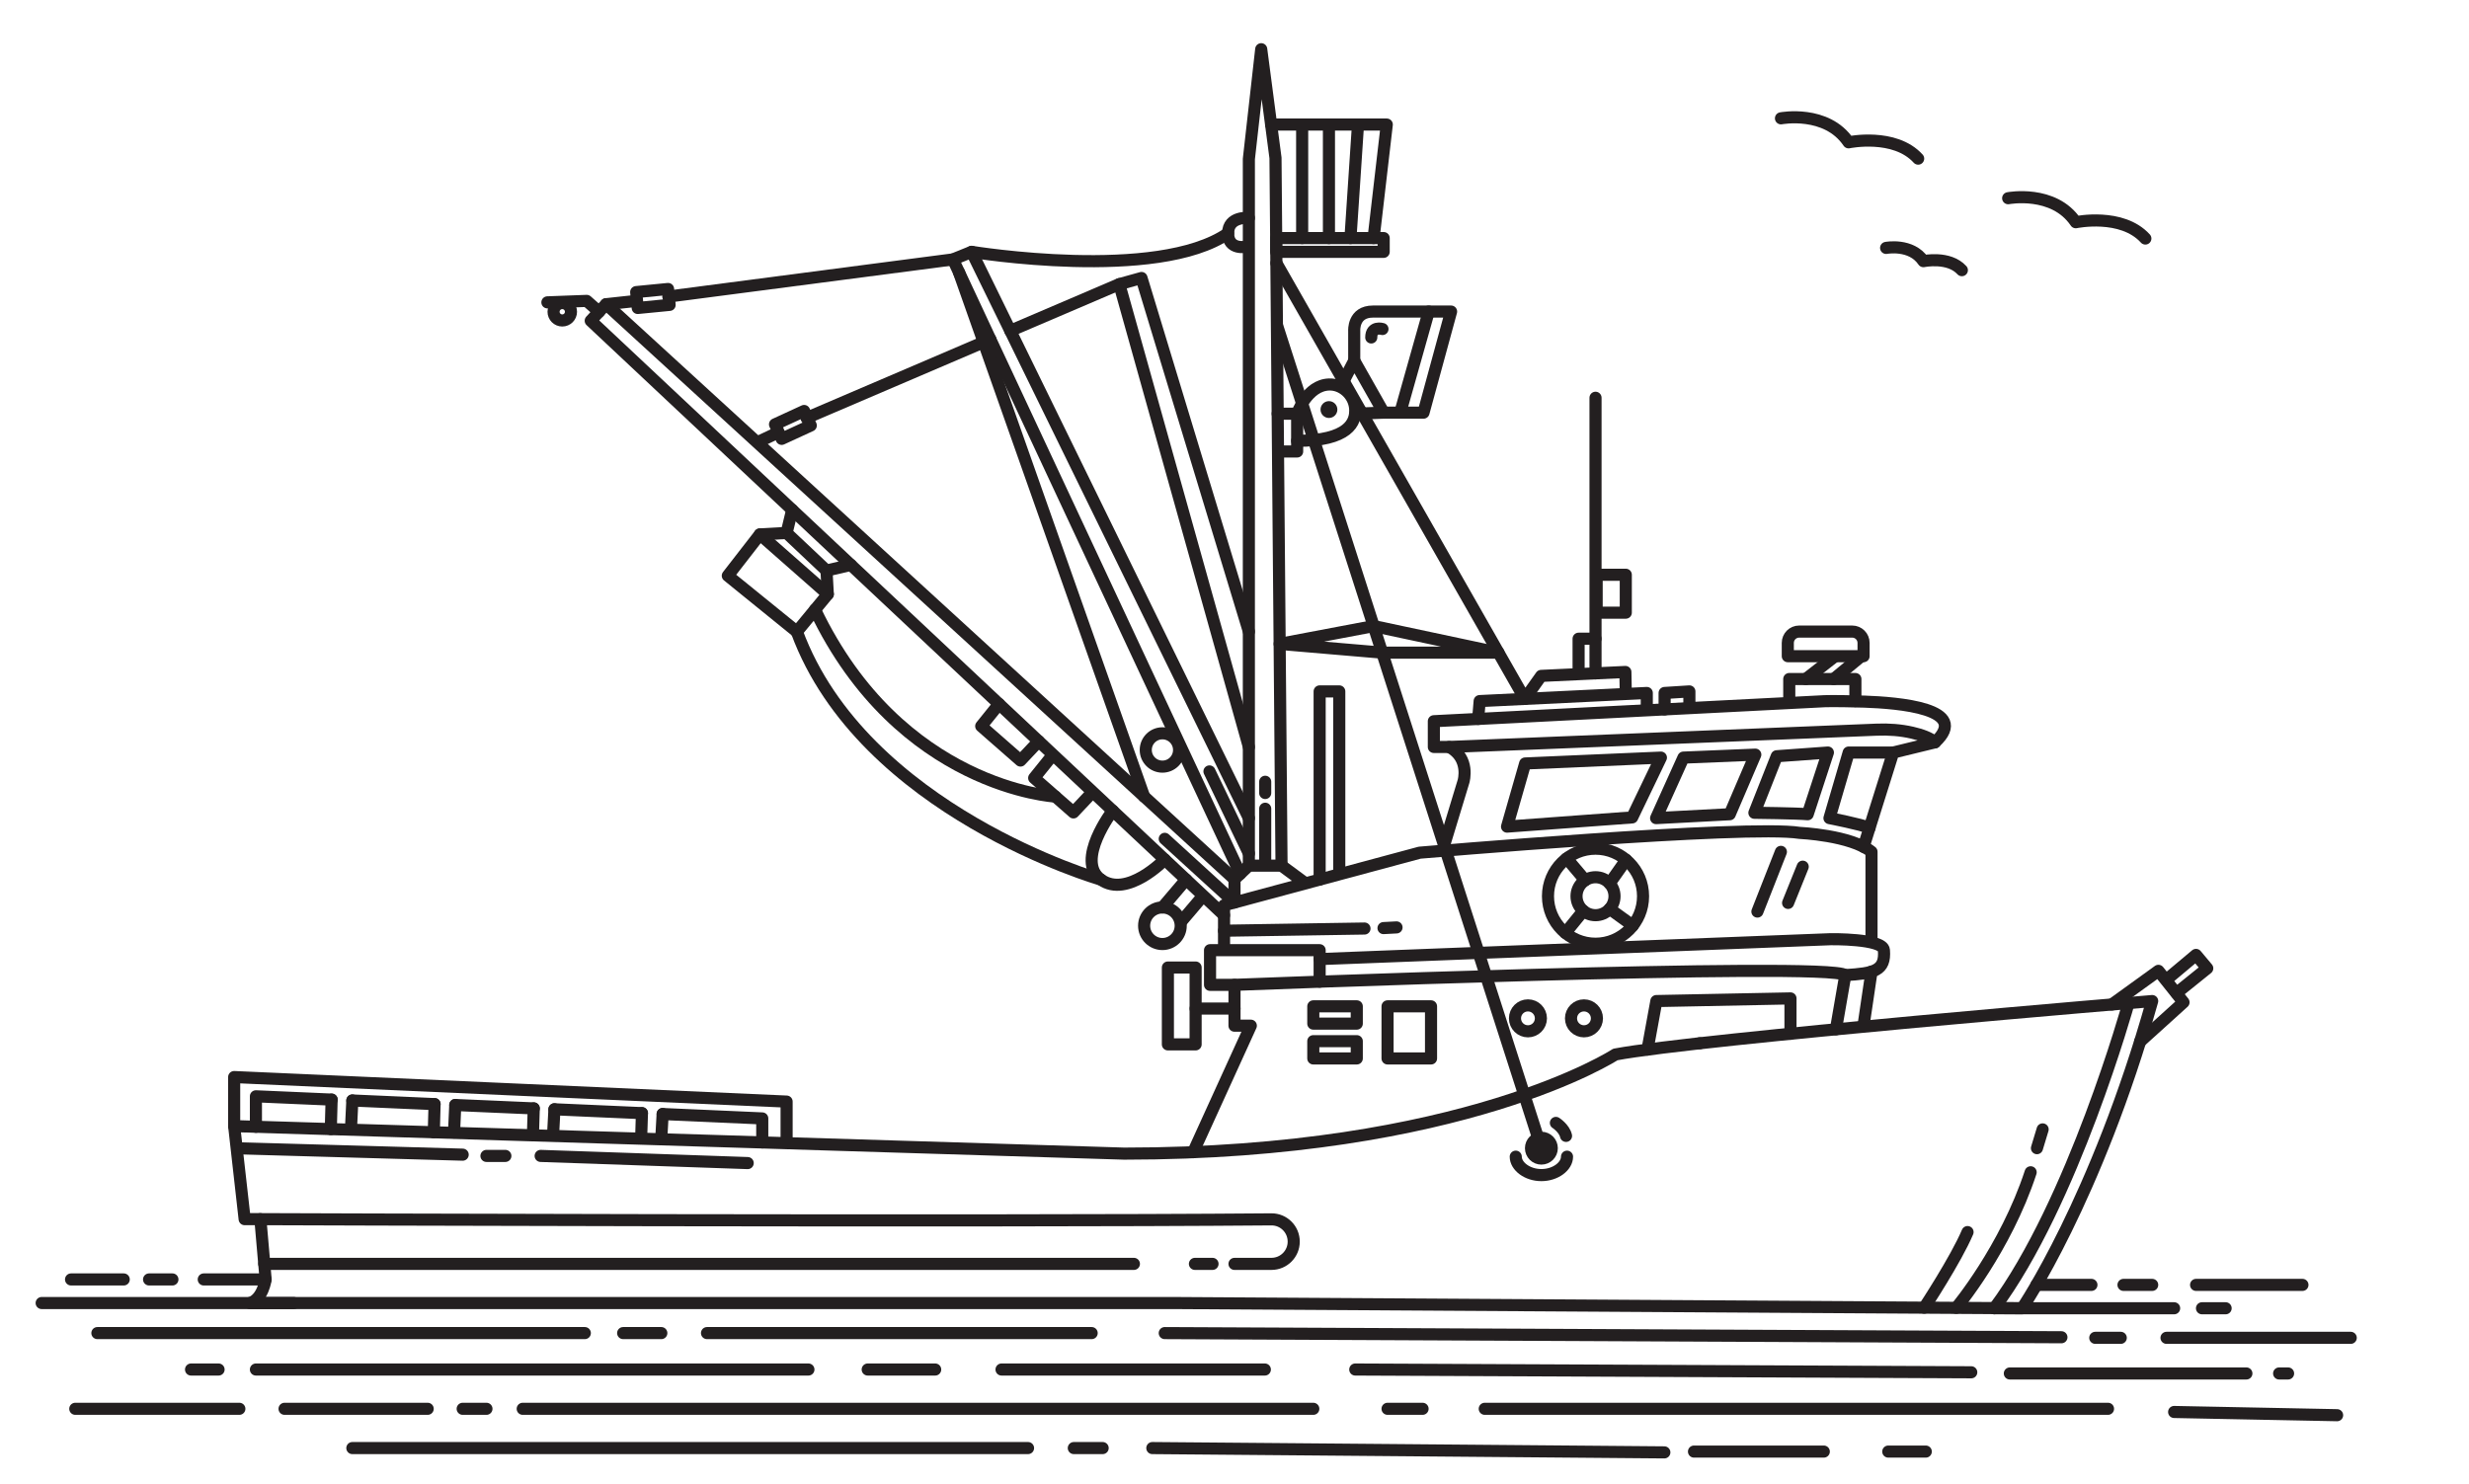 <?xml version="1.0" encoding="utf-8"?>
<!-- Generator: Adobe Illustrator 16.0.3, SVG Export Plug-In . SVG Version: 6.00 Build 0)  -->
<!DOCTYPE svg PUBLIC "-//W3C//DTD SVG 1.1//EN" "http://www.w3.org/Graphics/SVG/1.1/DTD/svg11.dtd">
<svg version="1.1" id="Layer_1" xmlns="http://www.w3.org/2000/svg" xmlns:xlink="http://www.w3.org/1999/xlink" x="0px" y="0px"
	 width="612px" height="368px" viewBox="0 189.5 612 368" enable-background="new 0 189.5 612 368" xml:space="preserve">
<g id="Guides_For_Artboard">
</g>
<g id="Layer_1_1_" display="none">
	<g id="X3N1GL_1_" display="inline" opacity="0.7">
	</g>
</g>
<g id="Layer_2">
	<g>
		<g>
			<g>
				
					<path fill="none" stroke="#231F20" stroke-width="3" stroke-linecap="round" stroke-linejoin="round" stroke-miterlimit="10" d="
					M533.47,437.696c0,0-112.293,9.333-133.065,13.247c0,0-37.59,24.581-121.743,24.581l-220.618-6.823l2.599,23.069h3.899
					l1.3,14.946c0,0-0.65,4.873-3.899,5.849h228.741l210.546,1.299C501.229,513.864,519.573,486.946,533.47,437.696z"/>
				
					<path fill="none" stroke="#231F20" stroke-width="3" stroke-linecap="round" stroke-linejoin="round" stroke-miterlimit="10" d="
					M295.756,475.175l14.29-31.372H306v-10.129c0,0,147.304-5.788,151.404-2.412l-2.326,13.438"/>
				
					<polyline fill="none" stroke="#231F20" stroke-width="3" stroke-linecap="round" stroke-linejoin="round" stroke-miterlimit="10" points="
					306,433.674 299.935,433.674 299.935,425.086 327.105,425.086 327.105,432.892 				"/>
				
					<path fill="none" stroke="#231F20" stroke-width="3" stroke-linecap="round" stroke-linejoin="round" stroke-miterlimit="10" d="
					M327.105,427.29l126.667-4.929c0,0,12.966-0.194,13.201,2.725c0.413,5.118-2.417,5.747-9.569,6.176"/>
				
					<line fill="none" stroke="#231F20" stroke-width="3" stroke-linecap="round" stroke-linejoin="round" stroke-miterlimit="10" x1="463.898" y1="430.4" x2="461.933" y2="443.678"/>
				
					<path fill="none" stroke="#231F20" stroke-width="3" stroke-linecap="round" stroke-linejoin="round" stroke-miterlimit="10" d="
					M303.408,424.175v-10.22l48.492-13.047c0,0,81.328-6.989,94.158-4.908c0,0,12.629,0.559,17.84,4.689v21.67"/>
				
					<path fill="none" stroke="#231F20" stroke-width="3" stroke-linecap="round" stroke-linejoin="round" stroke-miterlimit="10" d="
					M357.545,400.436l5.233-17.228c0,0,1.688-5.728-3.574-8.51l105.968-4.291c2.97-0.121,5.953,0.087,8.848,0.757
					c2.176,0.504,4.421,1.265,5.613,2.388l-10.366,2.528l-7.334,23.373"/>
				
					<path fill="none" stroke="#231F20" stroke-width="3" stroke-linecap="round" stroke-linejoin="round" stroke-miterlimit="10" d="
					M359.204,374.697h-3.791v-6.383l96.873-4.964c1.674-0.085,8.175,0.045,9.849,0.104c8.331,0.294,26.548,1.722,17.498,10.097"/>
				
					<polygon fill="none" stroke="#231F20" stroke-width="3" stroke-linecap="round" stroke-linejoin="round" stroke-miterlimit="10" points="
					378.045,378.792 373.556,394.448 404.573,392.164 411.695,377.336 				"/>
				
					<polygon fill="none" stroke="#231F20" stroke-width="3" stroke-linecap="round" stroke-linejoin="round" stroke-miterlimit="10" points="
					410.508,392.34 417.28,377.336 435.094,376.6 428.762,391.375 				"/>
				
					<path fill="none" stroke="#231F20" stroke-width="3" stroke-linecap="round" stroke-linejoin="round" stroke-miterlimit="10" d="
					M440.411,376.997l-5.541,14.019c0,0,10.39,0.113,13.213,0.357l5.005-15.293L440.411,376.997z"/>
			</g>
			
				<rect x="325.532" y="439.006" fill="none" stroke="#231F20" stroke-width="3" stroke-linecap="round" stroke-linejoin="round" stroke-miterlimit="10" width="10.776" height="4.284"/>
			
				<rect x="343.938" y="439.006" fill="none" stroke="#231F20" stroke-width="3" stroke-linecap="round" stroke-linejoin="round" stroke-miterlimit="10" width="10.776" height="12.918"/>
			
				<rect x="325.532" y="447.641" fill="none" stroke="#231F20" stroke-width="3" stroke-linecap="round" stroke-linejoin="round" stroke-miterlimit="10" width="10.776" height="4.283"/>
			<path fill="none" stroke="#231F20" stroke-width="3" stroke-linecap="round" stroke-linejoin="round" stroke-miterlimit="10" d="
				M469.267,376.08h-11.028l-4.761,16.26c0,0,7.846,1.528,9.929,2.417"/>
			
				<circle fill="none" stroke="#231F20" stroke-width="3" stroke-linecap="round" stroke-linejoin="round" stroke-miterlimit="10" cx="378.738" cy="441.983" r="3.215"/>
			
				<circle fill="none" stroke="#231F20" stroke-width="3" stroke-linecap="round" stroke-linejoin="round" stroke-miterlimit="10" cx="392.625" cy="441.983" r="3.215"/>
			
				<polyline fill="none" stroke="#231F20" stroke-width="3" stroke-linecap="round" stroke-linejoin="round" stroke-miterlimit="10" points="
				523.479,438.54 535.014,430.204 541.237,438.004 530.487,447.731 			"/>
			
				<polyline fill="none" stroke="#231F20" stroke-width="3" stroke-linecap="round" stroke-linejoin="round" stroke-miterlimit="10" points="
				537.024,432.385 544.335,426.255 547.119,429.577 539.498,435.717 			"/>
			<path fill="none" stroke="#231F20" stroke-width="3" stroke-linecap="round" stroke-linejoin="round" stroke-miterlimit="10" d="
				M64.541,491.771c0,0,178.113,0.664,250.591,0.052c3.065-0.026,5.547,2.451,5.547,5.518l0,0c0,3.047-2.471,5.518-5.518,5.518H306"
				/>
			
				<line fill="none" stroke="#231F20" stroke-width="3" stroke-linecap="round" stroke-linejoin="round" stroke-miterlimit="10" x1="300.55" y1="502.857" x2="296.19" y2="502.857"/>
			
				<line fill="none" stroke="#231F20" stroke-width="3" stroke-linecap="round" stroke-linejoin="round" stroke-miterlimit="10" x1="281.063" y1="502.857" x2="65.505" y2="502.857"/>
			<path fill="none" stroke="#231F20" stroke-width="3" stroke-linecap="round" stroke-linejoin="round" stroke-miterlimit="10" d="
				M527.615,438.189c0,0-13.801,49.603-33.286,75.675"/>
			
				<polyline fill="none" stroke="#231F20" stroke-width="3" stroke-linecap="round" stroke-linejoin="round" stroke-miterlimit="10" points="
				443.511,363.322 443.511,357.854 459.902,357.854 459.902,363.322 			"/>
			
				<line fill="none" stroke="#231F20" stroke-width="3" stroke-linecap="round" stroke-linejoin="round" stroke-miterlimit="10" x1="447.604" y1="357.854" x2="454.525" y2="352.465"/>
			
				<line fill="none" stroke="#231F20" stroke-width="3" stroke-linecap="round" stroke-linejoin="round" stroke-miterlimit="10" x1="454.525" y1="357.854" x2="461.372" y2="352.191"/>
			<path fill="none" stroke="#231F20" stroke-width="3" stroke-linecap="round" stroke-linejoin="round" stroke-miterlimit="10" d="
				M461.928,352.191h-18.779v-3.29c0-1.552,1.258-2.811,2.81-2.811h13.16c1.552,0,2.81,1.258,2.81,2.811V352.191z"/>
			
				<line fill="none" stroke="#231F20" stroke-width="3" stroke-linecap="round" stroke-linejoin="round" stroke-miterlimit="10" x1="59.331" y1="474.208" x2="114.686" y2="475.78"/>
			
				<line fill="none" stroke="#231F20" stroke-width="3" stroke-linecap="round" stroke-linejoin="round" stroke-miterlimit="10" x1="120.578" y1="476.089" x2="125.266" y2="476.089"/>
			
				<line fill="none" stroke="#231F20" stroke-width="3" stroke-linecap="round" stroke-linejoin="round" stroke-miterlimit="10" x1="134.013" y1="476.089" x2="185.336" y2="477.867"/>
			
				<line fill="none" stroke="#231F20" stroke-width="3" stroke-linecap="round" stroke-linejoin="round" stroke-miterlimit="10" x1="446.846" y1="404.38" x2="443.222" y2="413.364"/>
			
				<line fill="none" stroke="#231F20" stroke-width="3" stroke-linecap="round" stroke-linejoin="round" stroke-miterlimit="10" x1="441.436" y1="400.704" x2="435.615" y2="415.508"/>
			
				<polyline fill="none" stroke="#231F20" stroke-width="3" stroke-linecap="round" stroke-linejoin="round" stroke-miterlimit="10" points="
				323.061,408.106 317.66,404.123 309.561,404.123 306,407.498 306,413.258 288.711,397.475 			"/>
			
				<polyline fill="none" stroke="#231F20" stroke-width="3" stroke-linecap="round" stroke-linejoin="round" stroke-miterlimit="10" points="
				366.396,367.751 366.77,363.322 408.194,361.311 408.194,365.195 			"/>
			
				<polyline fill="none" stroke="#231F20" stroke-width="3" stroke-linecap="round" stroke-linejoin="round" stroke-miterlimit="10" points="
				412.613,365.383 412.613,361.311 418.753,360.923 418.753,364.531 			"/>
			
				<polyline fill="none" stroke="#231F20" stroke-width="3" stroke-linecap="round" stroke-linejoin="round" stroke-miterlimit="10" points="
				402.99,361.311 402.889,356.103 382.015,357.078 377.963,362.779 316.384,254.738 			"/>
			
				<line fill="none" stroke="#231F20" stroke-width="3" stroke-linecap="round" stroke-linejoin="round" stroke-miterlimit="10" x1="395.487" y1="356.449" x2="395.487" y2="288.12"/>
			
				<polyline fill="none" stroke="#231F20" stroke-width="3" stroke-linecap="round" stroke-linejoin="round" stroke-miterlimit="10" points="
				395.487,347.859 391.294,347.859 391.294,356.449 			"/>
			
				<rect x="395.769" y="332" fill="none" stroke="#231F20" stroke-width="3" stroke-linecap="round" stroke-linejoin="round" stroke-miterlimit="10" width="7.222" height="9.402"/>
			
				<polyline fill="none" stroke="#231F20" stroke-width="3" stroke-linecap="round" stroke-linejoin="round" stroke-miterlimit="10" points="
				317.66,404.123 316.161,228.654 312.622,201.702 309.561,228.927 309.561,404.123 			"/>
			
				<rect x="316.331" y="248.527" fill="none" stroke="#231F20" stroke-width="3" stroke-linecap="round" stroke-linejoin="round" stroke-miterlimit="10" width="26.646" height="3.412"/>
			
				<polyline fill="none" stroke="#231F20" stroke-width="3" stroke-linecap="round" stroke-linejoin="round" stroke-miterlimit="10" points="
				340.475,248.527 343.747,220.383 315.075,220.383 			"/>
			
				<line fill="none" stroke="#231F20" stroke-width="3" stroke-linecap="round" stroke-linejoin="round" stroke-miterlimit="10" x1="336.612" y1="220.383" x2="334.742" y2="248.527"/>
			
				<line fill="none" stroke="#231F20" stroke-width="3" stroke-linecap="round" stroke-linejoin="round" stroke-miterlimit="10" x1="329.411" y1="220.383" x2="329.411" y2="248.527"/>
			
				<line fill="none" stroke="#231F20" stroke-width="3" stroke-linecap="round" stroke-linejoin="round" stroke-miterlimit="10" x1="322.771" y1="220.383" x2="322.771" y2="248.527"/>
			
				<polyline fill="none" stroke="#231F20" stroke-width="3" stroke-linecap="round" stroke-linejoin="round" stroke-miterlimit="10" points="
				316.703,292.071 321.529,292.071 321.529,301.436 317.248,301.436 			"/>
			<path fill="none" stroke="#231F20" stroke-width="3" stroke-linecap="round" stroke-linejoin="round" stroke-miterlimit="10" d="
				M321.529,292.071c0,0,2.429-7.074,7.914-7.243c3.277-0.102,6.132,2.555,6.454,5.818c0.354,3.59-1.692,8.146-14.368,8.146"/>
			
				<line fill="none" stroke="#231F20" stroke-width="3" stroke-linecap="round" stroke-linejoin="round" stroke-miterlimit="10" x1="382.069" y1="474.171" x2="316.588" y2="270.317"/>
			
				<polyline fill="none" stroke="#231F20" stroke-width="3" stroke-linecap="round" stroke-linejoin="round" stroke-miterlimit="10" points="
				327.105,407.579 327.105,360.923 331.971,360.923 331.971,406.109 			"/>
			
				<polygon fill="none" stroke="#231F20" stroke-width="3" stroke-linecap="round" stroke-linejoin="round" stroke-miterlimit="10" points="
				317.19,349.141 340.489,344.727 371.425,351.309 342.604,351.309 			"/>
			
				<circle fill="none" stroke="#231F20" stroke-width="3" stroke-linecap="round" stroke-linejoin="round" stroke-miterlimit="10" cx="382.069" cy="474.17" r="2.577"/>
			<path fill="none" stroke="#231F20" stroke-width="3" stroke-linecap="round" stroke-linejoin="round" stroke-miterlimit="10" d="
				M388.423,476.279c0,2.363-2.845,4.566-6.354,4.566c-3.51,0-6.354-2.203-6.354-4.566"/>
			
				<circle fill="none" stroke="#231F20" stroke-width="3" stroke-linecap="round" stroke-linejoin="round" stroke-miterlimit="10" cx="395.487" cy="411.699" r="11.783"/>
			
				<circle fill="none" stroke="#231F20" stroke-width="3" stroke-linecap="round" stroke-linejoin="round" stroke-miterlimit="10" cx="395.487" cy="411.7" r="4.708"/>
			
				<line fill="none" stroke="#231F20" stroke-width="3" stroke-linecap="round" stroke-linejoin="round" stroke-miterlimit="10" x1="388.345" y1="402.329" x2="392.93" y2="407.75"/>
			
				<line fill="none" stroke="#231F20" stroke-width="3" stroke-linecap="round" stroke-linejoin="round" stroke-miterlimit="10" x1="403.084" y1="402.694" x2="398.966" y2="408.531"/>
			
				<line fill="none" stroke="#231F20" stroke-width="3" stroke-linecap="round" stroke-linejoin="round" stroke-miterlimit="10" x1="392.476" y1="415.317" x2="388.012" y2="420.806"/>
			
				<line fill="none" stroke="#231F20" stroke-width="3" stroke-linecap="round" stroke-linejoin="round" stroke-miterlimit="10" x1="398.991" y1="414.843" x2="404.739" y2="418.994"/>
			<g>
				
					<line fill="none" stroke="#231F20" stroke-width="3" stroke-linecap="round" stroke-linejoin="round" stroke-miterlimit="10" x1="303.408" y1="420.256" x2="338.22" y2="419.713"/>
				
					<line fill="none" stroke="#231F20" stroke-width="3" stroke-linecap="round" stroke-linejoin="round" stroke-miterlimit="10" x1="342.937" y1="419.605" x2="346.162" y2="419.436"/>
			</g>
			
				<line fill="none" stroke="#231F20" stroke-width="3" stroke-linecap="round" stroke-linejoin="round" stroke-miterlimit="10" x1="421.31" y1="448.164" x2="421.31" y2="448.164"/>
			
				<polyline fill="none" stroke="#231F20" stroke-width="3" stroke-linecap="round" stroke-linejoin="round" stroke-miterlimit="10" points="
				306,407.498 150.23,264.921 146.424,269.021 303.408,416.408 			"/>
			
				<polyline fill="none" stroke="#231F20" stroke-width="3" stroke-linecap="round" stroke-linejoin="round" stroke-miterlimit="10" points="
				148.488,266.798 145.429,264.101 135.685,264.465 			"/>
			
				<circle fill="none" stroke="#231F20" stroke-width="3" stroke-linecap="round" stroke-linejoin="round" stroke-miterlimit="10" cx="139.372" cy="266.798" r="2.159"/>
			
				<polyline fill="none" stroke="#231F20" stroke-width="3" stroke-linecap="round" stroke-linejoin="round" stroke-miterlimit="10" points="
				307.413,406.159 236.213,253.814 240.85,251.938 309.561,392.34 			"/>
			
				<circle fill="none" stroke="#231F20" stroke-width="3" stroke-linecap="round" stroke-linejoin="round" stroke-miterlimit="10" cx="288.133" cy="375.444" r="4.13"/>
			
				<line fill="none" stroke="#231F20" stroke-width="3" stroke-linecap="round" stroke-linejoin="round" stroke-miterlimit="10" x1="313.61" y1="403.818" x2="313.61" y2="390.01"/>
			
				<line fill="none" stroke="#231F20" stroke-width="3" stroke-linecap="round" stroke-linejoin="round" stroke-miterlimit="10" x1="313.61" y1="386.114" x2="313.61" y2="383.325"/>
			<g>
				
					<line fill="none" stroke="#231F20" stroke-width="3" stroke-linecap="round" stroke-linejoin="round" stroke-miterlimit="10" x1="150.23" y1="264.921" x2="157.793" y2="264.101"/>
				
					<rect x="157.742" y="261.509" transform="matrix(-0.995 0.097 -0.097 -0.995 348.301 509.987)" fill="none" stroke="#231F20" stroke-width="3" stroke-linecap="round" stroke-linejoin="round" stroke-miterlimit="10" width="7.942" height="3.958"/>
			</g>
			<g>
				
					<line fill="none" stroke="#231F20" stroke-width="3" stroke-linecap="round" stroke-linejoin="round" stroke-miterlimit="10" x1="187.852" y1="299.107" x2="192.855" y2="296.736"/>
				
					<rect x="192.386" y="292.893" transform="matrix(-0.908 0.418 -0.418 -0.908 498.088 480.517)" fill="none" stroke="#231F20" stroke-width="3" stroke-linecap="round" stroke-linejoin="round" stroke-miterlimit="10" width="7.943" height="3.958"/>
			</g>
			
				<line fill="none" stroke="#231F20" stroke-width="3" stroke-linecap="round" stroke-linejoin="round" stroke-miterlimit="10" x1="165.66" y1="263.032" x2="236.213" y2="253.814"/>
			
				<polyline fill="none" stroke="#231F20" stroke-width="3" stroke-linecap="round" stroke-linejoin="round" stroke-miterlimit="10" points="
				309.561,374.697 277.441,259.954 282.95,258.423 309.561,346.091 			"/>
			
				<line fill="none" stroke="#231F20" stroke-width="3" stroke-linecap="round" stroke-linejoin="round" stroke-miterlimit="10" x1="277.453" y1="259.953" x2="250.414" y2="271.521"/>
			
				<line fill="none" stroke="#231F20" stroke-width="3" stroke-linecap="round" stroke-linejoin="round" stroke-miterlimit="10" x1="245.476" y1="273.623" x2="199.911" y2="293.131"/>
			<path fill="none" stroke="#231F20" stroke-width="3" stroke-linecap="round" stroke-linejoin="round" stroke-miterlimit="10" d="
				M275.815,390.501c0,0-9.446,12.385-2.929,17.078c6.518,4.691,15.825-4.97,15.825-4.97"/>
			
				<polyline fill="none" stroke="#231F20" stroke-width="3" stroke-linecap="round" stroke-linejoin="round" stroke-miterlimit="10" points="
				196.359,315.903 194.978,321.632 204.868,330.962 210.906,329.561 			"/>
			
				<line fill="none" stroke="#231F20" stroke-width="3" stroke-linecap="round" stroke-linejoin="round" stroke-miterlimit="10" x1="294.005" y1="407.579" x2="288.133" y2="414.483"/>
			
				<line fill="none" stroke="#231F20" stroke-width="3" stroke-linecap="round" stroke-linejoin="round" stroke-miterlimit="10" x1="298.135" y1="411.709" x2="292.805" y2="417.976"/>
			
				<circle fill="none" stroke="#231F20" stroke-width="3" stroke-linecap="round" stroke-linejoin="round" stroke-miterlimit="10" cx="288.133" cy="419.023" r="4.535"/>
			
				<line fill="none" stroke="#231F20" stroke-width="3" stroke-linecap="round" stroke-linejoin="round" stroke-miterlimit="10" x1="306" y1="439.56" x2="296.36" y2="439.56"/>
			
				<rect x="289.489" y="429.38" fill="none" stroke="#231F20" stroke-width="3" stroke-linecap="round" stroke-linejoin="round" stroke-miterlimit="10" width="6.871" height="19.058"/>
			
				<line fill="none" stroke="#231F20" stroke-width="3" stroke-linecap="round" stroke-linejoin="round" stroke-miterlimit="10" x1="309.561" y1="401.088" x2="299.794" y2="380.762"/>
			
				<polyline fill="none" stroke="#231F20" stroke-width="3" stroke-linecap="round" stroke-linejoin="round" stroke-miterlimit="10" points="
				408.368,449.729 410.568,437.696 443.813,437.039 443.813,445.802 			"/>
			<circle fill="#231F20" cx="329.411" cy="291.043" r="2.088"/>
			
				<polyline fill="none" stroke="#231F20" stroke-width="3" stroke-linecap="round" stroke-linejoin="round" stroke-miterlimit="10" points="
				332.591,284.825 335.678,278.914 342.977,291.809 335.935,292.071 			"/>
			<path fill="none" stroke="#231F20" stroke-width="3" stroke-linecap="round" stroke-linejoin="round" stroke-miterlimit="10" d="
				M335.678,278.914v-7.392c0,0-0.325-4.775,4.637-4.775h19.373l-6.836,25.063h-9.875"/>
			
				<line fill="none" stroke="#231F20" stroke-width="3" stroke-linecap="round" stroke-linejoin="round" stroke-miterlimit="10" x1="354.144" y1="266.746" x2="347.143" y2="291.581"/>
			<path fill="none" stroke="#231F20" stroke-width="3" stroke-linecap="round" stroke-linejoin="round" stroke-miterlimit="10" d="
				M342.676,271.075c0,0-2.777-0.842-2.777,2.091"/>
			
				<line fill="none" stroke="#231F20" stroke-width="3" stroke-linecap="round" stroke-linejoin="round" stroke-miterlimit="10" x1="237.707" y1="257.011" x2="283.598" y2="386.994"/>
			
				<polyline fill="none" stroke="#231F20" stroke-width="3" stroke-linecap="round" stroke-linejoin="round" stroke-miterlimit="10" points="
				247.636,364.045 243.217,369.532 252.951,378.064 257.466,373.274 			"/>
			
				<polyline fill="none" stroke="#231F20" stroke-width="3" stroke-linecap="round" stroke-linejoin="round" stroke-miterlimit="10" points="
				260.763,376.905 256.345,382.392 266.078,390.925 270.594,386.134 			"/>
			
				<polyline fill="none" stroke="#231F20" stroke-width="3" stroke-linecap="round" stroke-linejoin="round" stroke-miterlimit="10" points="
				194.978,321.632 188.353,322.002 180.404,332.242 197.514,346.118 205.193,336.822 204.868,330.962 			"/>
			<path fill="none" stroke="#231F20" stroke-width="3" stroke-linecap="round" stroke-linejoin="round" stroke-miterlimit="10" d="
				M272.887,407.579c0,0-58.945-16.908-75.373-61.461"/>
			<path fill="none" stroke="#231F20" stroke-width="3" stroke-linecap="round" stroke-linejoin="round" stroke-miterlimit="10" d="
				M261.594,386.994c0,0-38.468-2.063-59.575-46.329"/>
			
				<line fill="none" stroke="#231F20" stroke-width="3" stroke-linecap="round" stroke-linejoin="round" stroke-miterlimit="10" x1="188.353" y1="322.002" x2="205.193" y2="336.822"/>
			
				<polyline fill="none" stroke="#231F20" stroke-width="3" stroke-linecap="round" stroke-linejoin="round" stroke-miterlimit="10" points="
				58.043,468.701 58.043,456.539 194.978,462.62 194.978,471.594 			"/>
			
				<polyline fill="none" stroke="#231F20" stroke-width="3" stroke-linecap="round" stroke-linejoin="round" stroke-miterlimit="10" points="
				164.251,465.703 188.943,466.795 188.943,472.742 			"/>
			
				<line fill="none" stroke="#231F20" stroke-width="3" stroke-linecap="round" stroke-linejoin="round" stroke-miterlimit="10" x1="159.122" y1="465.485" x2="137.431" y2="464.53"/>
			
				<line fill="none" stroke="#231F20" stroke-width="3" stroke-linecap="round" stroke-linejoin="round" stroke-miterlimit="10" x1="132.301" y1="464.312" x2="112.848" y2="463.466"/>
			
				<line fill="none" stroke="#231F20" stroke-width="3" stroke-linecap="round" stroke-linejoin="round" stroke-miterlimit="10" x1="107.718" y1="463.248" x2="87.337" y2="462.348"/>
			
				<polyline fill="none" stroke="#231F20" stroke-width="3" stroke-linecap="round" stroke-linejoin="round" stroke-miterlimit="10" points="
				63.436,468.868 63.436,461.311 82.207,462.129 			"/>
			
				<line fill="none" stroke="#231F20" stroke-width="3" stroke-linecap="round" stroke-linejoin="round" stroke-miterlimit="10" x1="82.197" y1="462.136" x2="82" y2="469.442"/>
			
				<line fill="none" stroke="#231F20" stroke-width="3" stroke-linecap="round" stroke-linejoin="round" stroke-miterlimit="10" x1="87.337" y1="462.348" x2="87.009" y2="469.142"/>
			
				<line fill="none" stroke="#231F20" stroke-width="3" stroke-linecap="round" stroke-linejoin="round" stroke-miterlimit="10" x1="107.718" y1="463.248" x2="107.527" y2="470.232"/>
			
				<line fill="none" stroke="#231F20" stroke-width="3" stroke-linecap="round" stroke-linejoin="round" stroke-miterlimit="10" x1="112.848" y1="463.466" x2="112.547" y2="470.287"/>
			
				<line fill="none" stroke="#231F20" stroke-width="3" stroke-linecap="round" stroke-linejoin="round" stroke-miterlimit="10" x1="132.301" y1="464.312" x2="132.11" y2="470.614"/>
			
				<line fill="none" stroke="#231F20" stroke-width="3" stroke-linecap="round" stroke-linejoin="round" stroke-miterlimit="10" x1="137.431" y1="464.53" x2="137.103" y2="470.669"/>
			
				<line fill="none" stroke="#231F20" stroke-width="3" stroke-linecap="round" stroke-linejoin="round" stroke-miterlimit="10" x1="159.122" y1="465.485" x2="158.931" y2="471.569"/>
			
				<line fill="none" stroke="#231F20" stroke-width="3" stroke-linecap="round" stroke-linejoin="round" stroke-miterlimit="10" x1="164.251" y1="465.703" x2="163.923" y2="471.624"/>
			<path fill="none" stroke="#231F20" stroke-width="3" stroke-linecap="round" stroke-linejoin="round" stroke-miterlimit="10" d="
				M385.665,467.907c0,0,2.086,1.343,2.511,3.217"/>
		</g>
		<path fill="none" stroke="#231F20" stroke-width="3" stroke-linecap="round" stroke-linejoin="round" stroke-miterlimit="10" d="
			M309.561,243.535c0,0-5.142-0.535-5.142,3.792s4.53,3.341,4.53,3.341"/>
		<path fill="none" stroke="#231F20" stroke-width="3" stroke-linecap="round" stroke-linejoin="round" stroke-miterlimit="10" d="
			M240.85,251.938c0,0,46.014,7.549,63.569-4.612"/>
		
			<line fill="none" stroke="#231F20" stroke-width="3" stroke-linecap="round" stroke-linejoin="round" stroke-miterlimit="10" x1="72.821" y1="512.565" x2="10.327" y2="512.565"/>
		
			<line fill="none" stroke="#231F20" stroke-width="3" stroke-linecap="round" stroke-linejoin="round" stroke-miterlimit="10" x1="494.329" y1="513.864" x2="538.911" y2="513.864"/>
		
			<line fill="none" stroke="#231F20" stroke-width="3" stroke-linecap="round" stroke-linejoin="round" stroke-miterlimit="10" x1="504.79" y1="508.068" x2="518.408" y2="508.068"/>
		
			<line fill="none" stroke="#231F20" stroke-width="3" stroke-linecap="round" stroke-linejoin="round" stroke-miterlimit="10" x1="526.358" y1="508.068" x2="533.47" y2="508.068"/>
		
			<line fill="none" stroke="#231F20" stroke-width="3" stroke-linecap="round" stroke-linejoin="round" stroke-miterlimit="10" x1="544.351" y1="508.068" x2="570.713" y2="508.068"/>
		
			<line fill="none" stroke="#231F20" stroke-width="3" stroke-linecap="round" stroke-linejoin="round" stroke-miterlimit="10" x1="545.815" y1="513.864" x2="551.674" y2="513.864"/>
		
			<line fill="none" stroke="#231F20" stroke-width="3" stroke-linecap="round" stroke-linejoin="round" stroke-miterlimit="10" x1="65.841" y1="506.717" x2="50.504" y2="506.717"/>
		
			<line fill="none" stroke="#231F20" stroke-width="3" stroke-linecap="round" stroke-linejoin="round" stroke-miterlimit="10" x1="42.736" y1="506.717" x2="36.951" y2="506.717"/>
		
			<line fill="none" stroke="#231F20" stroke-width="3" stroke-linecap="round" stroke-linejoin="round" stroke-miterlimit="10" x1="30.669" y1="506.717" x2="17.611" y2="506.717"/>
		
			<line fill="none" stroke="#231F20" stroke-width="3" stroke-linecap="round" stroke-linejoin="round" stroke-miterlimit="10" x1="24.14" y1="520.019" x2="144.962" y2="520.019"/>
		
			<line fill="none" stroke="#231F20" stroke-width="3" stroke-linecap="round" stroke-linejoin="round" stroke-miterlimit="10" x1="154.463" y1="520.019" x2="163.923" y2="520.019"/>
		
			<line fill="none" stroke="#231F20" stroke-width="3" stroke-linecap="round" stroke-linejoin="round" stroke-miterlimit="10" x1="175.248" y1="520.019" x2="270.594" y2="520.019"/>
		
			<line fill="none" stroke="#231F20" stroke-width="3" stroke-linecap="round" stroke-linejoin="round" stroke-miterlimit="10" x1="288.711" y1="520.019" x2="510.973" y2="521.048"/>
		
			<line fill="none" stroke="#231F20" stroke-width="3" stroke-linecap="round" stroke-linejoin="round" stroke-miterlimit="10" x1="519.36" y1="521.194" x2="525.679" y2="521.194"/>
		
			<line fill="none" stroke="#231F20" stroke-width="3" stroke-linecap="round" stroke-linejoin="round" stroke-miterlimit="10" x1="537.024" y1="521.194" x2="582.685" y2="521.194"/>
		
			<line fill="none" stroke="#231F20" stroke-width="3" stroke-linecap="round" stroke-linejoin="round" stroke-miterlimit="10" x1="63.436" y1="529.051" x2="200.384" y2="529.051"/>
		
			<line fill="none" stroke="#231F20" stroke-width="3" stroke-linecap="round" stroke-linejoin="round" stroke-miterlimit="10" x1="47.354" y1="529.051" x2="54.177" y2="529.051"/>
		
			<line fill="none" stroke="#231F20" stroke-width="3" stroke-linecap="round" stroke-linejoin="round" stroke-miterlimit="10" x1="215.082" y1="529.051" x2="231.807" y2="529.051"/>
		
			<line fill="none" stroke="#231F20" stroke-width="3" stroke-linecap="round" stroke-linejoin="round" stroke-miterlimit="10" x1="248.254" y1="529.051" x2="313.52" y2="529.051"/>
		
			<line fill="none" stroke="#231F20" stroke-width="3" stroke-linecap="round" stroke-linejoin="round" stroke-miterlimit="10" x1="335.935" y1="529.051" x2="488.624" y2="529.738"/>
		
			<line fill="none" stroke="#231F20" stroke-width="3" stroke-linecap="round" stroke-linejoin="round" stroke-miterlimit="10" x1="498.187" y1="530.028" x2="556.82" y2="530.028"/>
		
			<line fill="none" stroke="#231F20" stroke-width="3" stroke-linecap="round" stroke-linejoin="round" stroke-miterlimit="10" x1="564.935" y1="530.028" x2="567.156" y2="530.028"/>
		
			<line fill="none" stroke="#231F20" stroke-width="3" stroke-linecap="round" stroke-linejoin="round" stroke-miterlimit="10" x1="70.533" y1="538.789" x2="106.012" y2="538.789"/>
		
			<line fill="none" stroke="#231F20" stroke-width="3" stroke-linecap="round" stroke-linejoin="round" stroke-miterlimit="10" x1="114.686" y1="538.789" x2="120.578" y2="538.789"/>
		
			<line fill="none" stroke="#231F20" stroke-width="3" stroke-linecap="round" stroke-linejoin="round" stroke-miterlimit="10" x1="129.567" y1="538.789" x2="325.532" y2="538.789"/>
		
			<line fill="none" stroke="#231F20" stroke-width="3" stroke-linecap="round" stroke-linejoin="round" stroke-miterlimit="10" x1="343.938" y1="538.789" x2="352.617" y2="538.789"/>
		
			<line fill="none" stroke="#231F20" stroke-width="3" stroke-linecap="round" stroke-linejoin="round" stroke-miterlimit="10" x1="368.029" y1="538.789" x2="522.52" y2="538.789"/>
		
			<line fill="none" stroke="#231F20" stroke-width="3" stroke-linecap="round" stroke-linejoin="round" stroke-miterlimit="10" x1="59.331" y1="538.789" x2="18.66" y2="538.789"/>
		
			<line fill="none" stroke="#231F20" stroke-width="3" stroke-linecap="round" stroke-linejoin="round" stroke-miterlimit="10" x1="538.911" y1="539.577" x2="579.308" y2="540.377"/>
		<g>
			<g>
				
					<path fill="none" stroke="#231F20" stroke-width="3" stroke-linecap="round" stroke-linejoin="round" stroke-miterlimit="10" d="
					M484.893,513.749c0,0,12.196-14.524,18.451-33.602"/>
			</g>
			
				<line fill="none" stroke="#231F20" stroke-width="3" stroke-linecap="round" stroke-linejoin="round" stroke-miterlimit="10" x1="504.908" y1="474.171" x2="506.315" y2="469.516"/>
		</g>
		<path fill="none" stroke="#231F20" stroke-width="3" stroke-linecap="round" stroke-linejoin="round" stroke-miterlimit="10" d="
			M476.959,513.715c0,0,7.864-11.93,10.744-18.741"/>
		
			<line fill="none" stroke="#231F20" stroke-width="3" stroke-linecap="round" stroke-linejoin="round" stroke-miterlimit="10" x1="87.337" y1="548.526" x2="254.822" y2="548.526"/>
		
			<line fill="none" stroke="#231F20" stroke-width="3" stroke-linecap="round" stroke-linejoin="round" stroke-miterlimit="10" x1="266.167" y1="548.526" x2="273.317" y2="548.526"/>
		
			<line fill="none" stroke="#231F20" stroke-width="3" stroke-linecap="round" stroke-linejoin="round" stroke-miterlimit="10" x1="285.631" y1="548.526" x2="412.547" y2="549.594"/>
		
			<line fill="none" stroke="#231F20" stroke-width="3" stroke-linecap="round" stroke-linejoin="round" stroke-miterlimit="10" x1="419.896" y1="549.396" x2="452.072" y2="549.396"/>
		
			<line fill="none" stroke="#231F20" stroke-width="3" stroke-linecap="round" stroke-linejoin="round" stroke-miterlimit="10" x1="468.052" y1="549.396" x2="477.35" y2="549.396"/>
		<path fill="none" stroke="#231F20" stroke-width="3" stroke-linecap="round" stroke-linejoin="round" stroke-miterlimit="10" d="
			M441.457,218.835c0,0,11.29-2.142,16.759,5.953c0,0,11.404-2.392,17.246,4.042"/>
		<path fill="none" stroke="#231F20" stroke-width="3" stroke-linecap="round" stroke-linejoin="round" stroke-miterlimit="10" d="
			M497.772,238.645c0,0,11.289-2.143,16.759,5.953c0,0,11.404-2.391,17.246,4.042"/>
		<path fill="none" stroke="#231F20" stroke-width="3" stroke-linecap="round" stroke-linejoin="round" stroke-miterlimit="10" d="
			M467.517,250.964c0,0,6.234-1.183,9.254,3.288c0,0,6.298-1.321,9.523,2.232"/>
	</g>
</g>
</svg>
